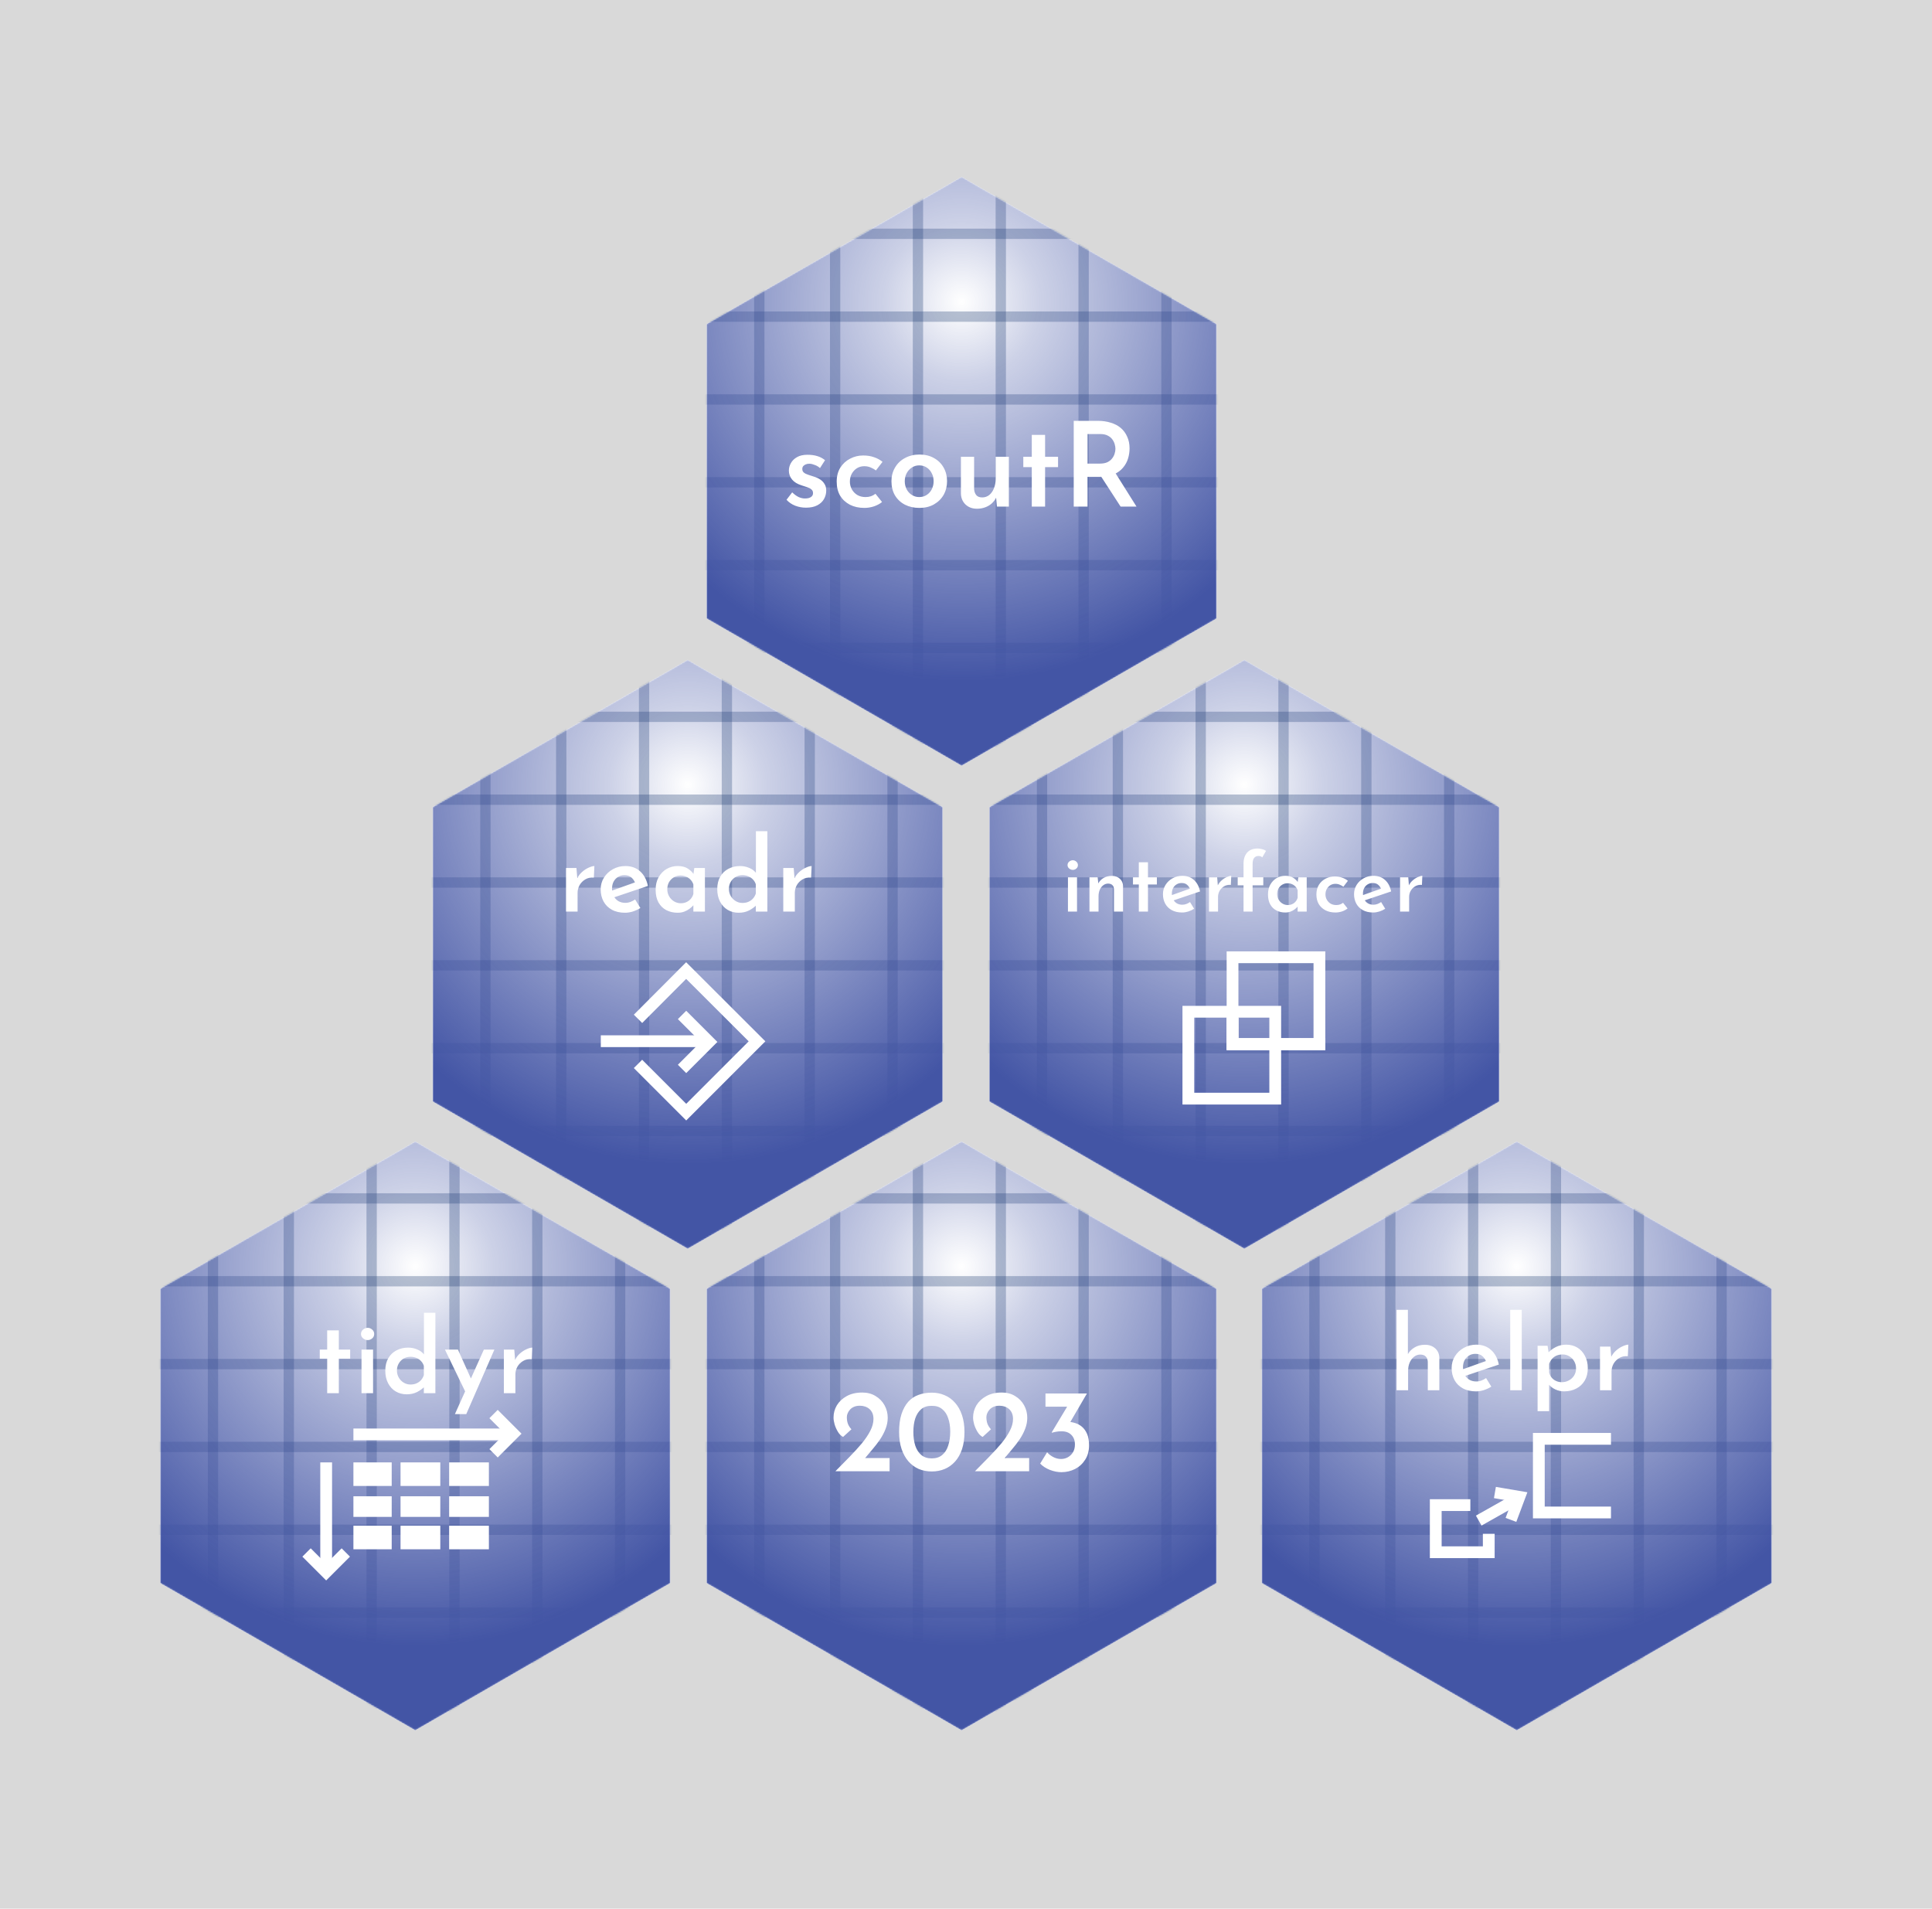 <svg width="1312" height="1296" viewBox="0 0 1312 1296" fill="none" xmlns="http://www.w3.org/2000/svg">
<g clip-path="url(#clip0_109_3056)">
<rect width="1312" height="1296" fill="#D9D9D9"/>
<path d="M653 120L826.205 220V420L653 520L479.795 420V220L653 120Z" fill="white"/>
<mask id="mask0_109_3056" style="mask-type:alpha" maskUnits="userSpaceOnUse" x="479" y="120" width="348" height="400">
<path d="M653 120L826.205 220V420L653 520L479.795 420V220L653 120Z" fill="#010101"/>
</mask>
<g mask="url(#mask0_109_3056)">
<line x1="457" y1="158.75" x2="907" y2="158.75" stroke="#103164" stroke-opacity="0.29" stroke-width="7"/>
<line x1="457" y1="215" x2="907" y2="215" stroke="#103164" stroke-opacity="0.29" stroke-width="7"/>
<line x1="457" y1="271.25" x2="907" y2="271.25" stroke="#103164" stroke-opacity="0.29" stroke-width="7"/>
<line x1="457" y1="327.5" x2="907" y2="327.5" stroke="#103164" stroke-opacity="0.29" stroke-width="7"/>
<line x1="457" y1="383.75" x2="907" y2="383.75" stroke="#103164" stroke-opacity="0.29" stroke-width="7"/>
<line x1="457" y1="440" x2="907" y2="440" stroke="#103164" stroke-opacity="0.29" stroke-width="7"/>
<line x1="457" y1="496.25" x2="907" y2="496.25" stroke="#103164" stroke-opacity="0.29" stroke-width="7"/>
<line x1="515.625" y1="106" x2="515.625" y2="556" stroke="#103164" stroke-opacity="0.29" stroke-width="7"/>
<line x1="567.125" y1="556" x2="567.125" y2="106" stroke="#103164" stroke-opacity="0.29" stroke-width="7"/>
<line x1="623.375" y1="556" x2="623.375" y2="106" stroke="#103164" stroke-opacity="0.29" stroke-width="7"/>
<line x1="679.625" y1="556" x2="679.625" y2="106" stroke="#103164" stroke-opacity="0.29" stroke-width="7"/>
<line x1="735.875" y1="556" x2="735.875" y2="106" stroke="#103164" stroke-opacity="0.29" stroke-width="7"/>
<line x1="792.125" y1="556" x2="792.125" y2="106" stroke="#103164" stroke-opacity="0.29" stroke-width="7"/>
<path d="M653 120L826.205 220V420L653 520L479.795 420V220L653 120Z" fill="url(#paint0_radial_109_3056)"/>
</g>
<g filter="url(#filter0_d_109_3056)">
<path d="M547.32 340.72C544.76 340.72 542.307 340.267 539.96 339.36C537.667 338.453 535.72 337.12 534.12 335.36L537.96 330.32C539.453 331.76 540.92 332.827 542.36 333.52C543.853 334.16 545.267 334.48 546.6 334.48C547.613 334.48 548.52 334.373 549.32 334.16C550.173 333.893 550.84 333.493 551.32 332.96C551.853 332.427 552.12 331.707 552.12 330.8C552.12 329.733 551.747 328.907 551 328.32C550.253 327.68 549.293 327.173 548.12 326.8C546.947 326.373 545.72 325.973 544.44 325.6C541.507 324.693 539.32 323.36 537.88 321.6C536.44 319.84 535.72 317.813 535.72 315.52C535.72 313.76 536.173 312.08 537.08 310.48C537.987 308.827 539.373 307.467 541.24 306.4C543.107 305.333 545.453 304.8 548.28 304.8C550.84 304.8 553.053 305.093 554.92 305.68C556.84 306.213 558.627 307.147 560.28 308.48L556.84 313.84C555.88 312.933 554.733 312.24 553.4 311.76C552.12 311.227 550.947 310.933 549.88 310.88C548.92 310.827 548.067 310.96 547.32 311.28C546.573 311.547 545.96 311.947 545.48 312.48C545.053 313.013 544.84 313.627 544.84 314.32C544.787 315.387 545.133 316.24 545.88 316.88C546.68 317.52 547.693 318.027 548.92 318.4C550.147 318.773 551.373 319.173 552.6 319.6C554.253 320.08 555.72 320.747 557 321.6C558.28 322.453 559.267 323.493 559.96 324.72C560.707 325.893 561.08 327.36 561.08 329.12C561.08 331.147 560.573 333.067 559.56 334.88C558.547 336.64 557.027 338.053 555 339.12C552.973 340.187 550.413 340.72 547.32 340.72ZM598.988 336.88C597.495 338.107 595.655 339.093 593.468 339.84C591.335 340.533 589.175 340.88 586.988 340.88C583.255 340.88 579.975 340.16 577.148 338.72C574.321 337.227 572.108 335.173 570.508 332.56C568.961 329.893 568.188 326.72 568.188 323.04C568.188 319.36 569.015 316.187 570.668 313.52C572.375 310.853 574.588 308.827 577.308 307.44C580.081 306 583.015 305.28 586.108 305.28C588.935 305.28 591.441 305.68 593.628 306.48C595.815 307.227 597.708 308.267 599.308 309.6L594.828 315.44C593.975 314.747 592.855 314.107 591.468 313.52C590.135 312.88 588.615 312.56 586.908 312.56C585.095 312.56 583.441 313.013 581.948 313.92C580.508 314.827 579.335 316.08 578.428 317.68C577.575 319.227 577.148 321.013 577.148 323.04C577.148 324.96 577.601 326.72 578.508 328.32C579.415 329.92 580.668 331.2 582.268 332.16C583.868 333.067 585.708 333.52 587.788 333.52C589.121 333.52 590.348 333.333 591.468 332.96C592.641 332.533 593.655 331.973 594.508 331.28L598.988 336.88ZM605.376 322.72C605.376 319.307 606.176 316.24 607.776 313.52C609.376 310.747 611.616 308.587 614.496 307.04C617.429 305.44 620.736 304.64 624.416 304.64C628.202 304.64 631.482 305.44 634.256 307.04C637.082 308.587 639.269 310.747 640.816 313.52C642.362 316.24 643.136 319.307 643.136 322.72C643.136 326.133 642.362 329.227 640.816 332C639.269 334.72 637.082 336.88 634.256 338.48C631.482 340.08 628.176 340.88 624.336 340.88C620.709 340.88 617.456 340.16 614.576 338.72C611.696 337.227 609.429 335.12 607.776 332.4C606.176 329.68 605.376 326.453 605.376 322.72ZM614.416 322.8C614.416 324.773 614.842 326.587 615.696 328.24C616.549 329.84 617.722 331.12 619.216 332.08C620.709 333.04 622.362 333.52 624.176 333.52C626.149 333.52 627.856 333.04 629.296 332.08C630.789 331.12 631.936 329.84 632.736 328.24C633.589 326.587 634.016 324.773 634.016 322.8C634.016 320.773 633.589 318.96 632.736 317.36C631.936 315.707 630.789 314.4 629.296 313.44C627.856 312.48 626.149 312 624.176 312C622.309 312 620.629 312.507 619.136 313.52C617.696 314.48 616.549 315.76 615.696 317.36C614.842 318.96 614.416 320.773 614.416 322.8ZM663.431 341.44C660.337 341.44 657.777 340.507 655.751 338.64C653.724 336.72 652.657 334.267 652.551 331.28V306.16H661.511V328.08C661.617 329.733 662.097 331.093 662.951 332.16C663.804 333.227 665.164 333.76 667.031 333.76C668.791 333.76 670.364 333.227 671.751 332.16C673.137 331.04 674.204 329.52 674.951 327.6C675.751 325.68 676.151 323.52 676.151 321.12V306.16H685.111V340H677.031L676.311 332.56L676.551 333.76C675.857 335.2 674.871 336.533 673.591 337.76C672.311 338.933 670.791 339.84 669.031 340.48C667.324 341.12 665.457 341.44 663.431 341.44ZM700.673 291.28H709.713V306.16H718.513V313.2H709.713V340H700.673V313.2H694.913V306.16H700.673V291.28ZM745.556 281.76C748.756 281.76 751.69 282.187 754.356 283.04C757.023 283.84 759.29 285.04 761.156 286.64C763.023 288.24 764.463 290.213 765.476 292.56C766.543 294.853 767.076 297.493 767.076 300.48C767.076 302.773 766.73 305.067 766.036 307.36C765.343 309.653 764.196 311.733 762.596 313.6C761.05 315.467 758.996 316.96 756.436 318.08C753.876 319.2 750.703 319.76 746.916 319.76H738.516V340H729.156V281.76H745.556ZM746.836 310.8C748.916 310.8 750.65 310.48 752.036 309.84C753.423 309.147 754.49 308.293 755.236 307.28C756.036 306.267 756.596 305.2 756.916 304.08C757.29 302.907 757.476 301.813 757.476 300.8C757.476 299.84 757.316 298.8 756.996 297.68C756.676 296.507 756.143 295.413 755.396 294.4C754.65 293.333 753.583 292.453 752.196 291.76C750.863 291.067 749.183 290.72 747.156 290.72H738.516V310.8H746.836ZM756.916 316.32L771.796 340H760.996L745.796 316.56L756.916 316.32Z" fill="white"/>
</g>
<path d="M653 775L826.205 875V1075L653 1175L479.795 1075V875L653 775Z" fill="white"/>
<mask id="mask1_109_3056" style="mask-type:alpha" maskUnits="userSpaceOnUse" x="479" y="775" width="348" height="400">
<path d="M653 775L826.205 875V1075L653 1175L479.795 1075V875L653 775Z" fill="#010101"/>
</mask>
<g mask="url(#mask1_109_3056)">
<line x1="457" y1="813.75" x2="907" y2="813.75" stroke="#103164" stroke-opacity="0.29" stroke-width="7"/>
<line x1="457" y1="870" x2="907" y2="870" stroke="#103164" stroke-opacity="0.29" stroke-width="7"/>
<line x1="457" y1="926.25" x2="907" y2="926.25" stroke="#103164" stroke-opacity="0.29" stroke-width="7"/>
<line x1="457" y1="982.5" x2="907" y2="982.5" stroke="#103164" stroke-opacity="0.29" stroke-width="7"/>
<line x1="457" y1="1038.75" x2="907" y2="1038.75" stroke="#103164" stroke-opacity="0.29" stroke-width="7"/>
<line x1="457" y1="1095" x2="907" y2="1095" stroke="#103164" stroke-opacity="0.29" stroke-width="7"/>
<line x1="457" y1="1151.25" x2="907" y2="1151.25" stroke="#103164" stroke-opacity="0.29" stroke-width="7"/>
<line x1="515.625" y1="761" x2="515.625" y2="1211" stroke="#103164" stroke-opacity="0.29" stroke-width="7"/>
<line x1="567.125" y1="1211" x2="567.125" y2="761" stroke="#103164" stroke-opacity="0.29" stroke-width="7"/>
<line x1="623.375" y1="1211" x2="623.375" y2="761" stroke="#103164" stroke-opacity="0.29" stroke-width="7"/>
<line x1="679.625" y1="1211" x2="679.625" y2="761" stroke="#103164" stroke-opacity="0.29" stroke-width="7"/>
<line x1="735.875" y1="1211" x2="735.875" y2="761" stroke="#103164" stroke-opacity="0.29" stroke-width="7"/>
<line x1="792.125" y1="1211" x2="792.125" y2="761" stroke="#103164" stroke-opacity="0.29" stroke-width="7"/>
<path d="M653 775L826.205 875V1075L653 1175L479.795 1075V875L653 775Z" fill="url(#paint1_radial_109_3056)"/>
</g>
<g filter="url(#filter1_d_109_3056)">
<path d="M567.32 995C570.627 991.64 573.827 988.387 576.92 985.24C580.013 982.093 582.787 979.053 585.24 976.12C587.693 973.133 589.613 970.28 591 967.56C592.44 964.787 593.16 962.093 593.16 959.48C593.16 957.987 592.92 956.68 592.44 955.56C591.96 954.44 591.293 953.507 590.44 952.76C589.587 952.013 588.6 951.453 587.48 951.08C586.413 950.707 585.24 950.52 583.96 950.52C582.413 950.52 581.08 950.76 579.96 951.24C578.84 951.72 577.933 952.36 577.24 953.16C576.547 953.907 576.013 954.733 575.64 955.64C575.267 956.493 575.08 957.373 575.08 958.28C575.08 960.04 575.347 961.613 575.88 963C576.467 964.333 577.24 965.507 578.2 966.52L572.52 971.72C571.133 970.973 569.96 969.8 569 968.2C568.04 966.6 567.293 964.92 566.76 963.16C566.28 961.4 566.04 959.853 566.04 958.52C566.04 955.587 566.787 952.84 568.28 950.28C569.827 947.72 572.04 945.64 574.92 944.04C577.853 942.387 581.4 941.56 585.56 941.56C589.027 941.56 592.04 942.36 594.6 943.96C597.213 945.507 599.24 947.587 600.68 950.2C602.12 952.813 602.84 955.64 602.84 958.68C602.84 961.24 602.36 963.747 601.4 966.2C600.493 968.6 599.24 971 597.64 973.4C596.04 975.747 594.253 978.067 592.28 980.36C590.36 982.653 588.413 984.973 586.44 987.32L582.28 986.04H604.12V995H567.32ZM632.806 995.16C629.606 995.16 626.646 994.6 623.926 993.48C621.259 992.307 618.912 990.573 616.886 988.28C614.912 985.987 613.366 983.187 612.246 979.88C611.126 976.52 610.566 972.68 610.566 968.36C610.566 963.667 611.099 959.64 612.166 956.28C613.286 952.867 614.806 950.067 616.726 947.88C618.699 945.693 621.046 944.12 623.766 943.16C626.486 942.147 629.499 941.64 632.806 941.64C635.952 941.64 638.859 942.227 641.526 943.4C644.246 944.52 646.592 946.227 648.566 948.52C650.592 950.76 652.166 953.56 653.286 956.92C654.406 960.227 654.966 964.04 654.966 968.36C654.966 972.787 654.406 976.68 653.286 980.04C652.166 983.4 650.592 986.2 648.566 988.44C646.539 990.68 644.192 992.36 641.526 993.48C638.859 994.6 635.952 995.16 632.806 995.16ZM632.726 986.28C635.659 986.28 638.032 985.507 639.846 983.96C641.712 982.413 643.072 980.28 643.926 977.56C644.832 974.787 645.286 971.64 645.286 968.12C645.286 964.707 644.832 961.693 643.926 959.08C643.072 956.413 641.712 954.333 639.846 952.84C638.032 951.293 635.659 950.547 632.726 950.6C629.846 950.547 627.472 951.293 625.606 952.84C623.792 954.387 622.432 956.493 621.526 959.16C620.672 961.827 620.246 964.893 620.246 968.36C620.246 971.773 620.672 974.84 621.526 977.56C622.432 980.28 623.792 982.413 625.606 983.96C627.472 985.507 629.846 986.28 632.726 986.28ZM662.086 995C665.392 991.64 668.592 988.387 671.686 985.24C674.779 982.093 677.552 979.053 680.006 976.12C682.459 973.133 684.379 970.28 685.766 967.56C687.206 964.787 687.926 962.093 687.926 959.48C687.926 957.987 687.686 956.68 687.206 955.56C686.726 954.44 686.059 953.507 685.206 952.76C684.352 952.013 683.366 951.453 682.246 951.08C681.179 950.707 680.006 950.52 678.726 950.52C677.179 950.52 675.846 950.76 674.726 951.24C673.606 951.72 672.699 952.36 672.006 953.16C671.312 953.907 670.779 954.733 670.406 955.64C670.032 956.493 669.846 957.373 669.846 958.28C669.846 960.04 670.112 961.613 670.646 963C671.232 964.333 672.006 965.507 672.966 966.52L667.286 971.72C665.899 970.973 664.726 969.8 663.766 968.2C662.806 966.6 662.059 964.92 661.526 963.16C661.046 961.4 660.806 959.853 660.806 958.52C660.806 955.587 661.552 952.84 663.046 950.28C664.592 947.72 666.806 945.64 669.686 944.04C672.619 942.387 676.166 941.56 680.326 941.56C683.792 941.56 686.806 942.36 689.366 943.96C691.979 945.507 694.006 947.587 695.446 950.2C696.886 952.813 697.606 955.64 697.606 958.68C697.606 961.24 697.126 963.747 696.166 966.2C695.259 968.6 694.006 971 692.406 973.4C690.806 975.747 689.019 978.067 687.046 980.36C685.126 982.653 683.179 984.973 681.206 987.32L677.046 986.04H698.886V995H662.086ZM738.131 942.2L724.851 965L719.571 962.36C720.211 962.04 720.905 961.8 721.651 961.64C722.398 961.48 723.118 961.4 723.811 961.4C725.785 961.347 727.705 961.587 729.571 962.12C731.438 962.6 733.118 963.453 734.611 964.68C736.105 965.907 737.305 967.56 738.211 969.64C739.118 971.72 739.571 974.307 739.571 977.4C739.571 981.187 738.691 984.44 736.931 987.16C735.225 989.88 732.931 991.987 730.051 993.48C727.225 994.92 724.131 995.64 720.771 995.64C718.211 995.64 715.571 995.107 712.851 994.04C710.185 992.973 708.025 991.56 706.371 989.8L711.091 982.12C711.998 983.24 713.305 984.28 715.011 985.24C716.771 986.2 718.611 986.68 720.531 986.68C722.185 986.68 723.705 986.307 725.091 985.56C726.531 984.76 727.705 983.64 728.611 982.2C729.518 980.707 729.971 978.92 729.971 976.84C729.971 974.12 729.171 971.96 727.571 970.36C725.971 968.707 723.758 967.88 720.931 967.88C719.385 967.88 718.131 967.987 717.171 968.2C716.211 968.36 715.305 968.573 714.451 968.84L714.211 968.6L725.411 949.96L728.211 951.16H709.971V942.2H738.131Z" fill="white"/>
</g>
<path d="M467 448L640.205 548V748L467 848L293.795 748V548L467 448Z" fill="white"/>
<mask id="mask2_109_3056" style="mask-type:alpha" maskUnits="userSpaceOnUse" x="293" y="448" width="348" height="400">
<path d="M467 448L640.205 548V748L467 848L293.795 748V548L467 448Z" fill="#010101"/>
</mask>
<g mask="url(#mask2_109_3056)">
<line x1="271" y1="486.75" x2="721" y2="486.75" stroke="#103164" stroke-opacity="0.29" stroke-width="7"/>
<line x1="271" y1="543" x2="721" y2="543" stroke="#103164" stroke-opacity="0.29" stroke-width="7"/>
<line x1="271" y1="599.25" x2="721" y2="599.25" stroke="#103164" stroke-opacity="0.29" stroke-width="7"/>
<line x1="271" y1="655.5" x2="721" y2="655.5" stroke="#103164" stroke-opacity="0.29" stroke-width="7"/>
<line x1="271" y1="711.75" x2="721" y2="711.75" stroke="#103164" stroke-opacity="0.29" stroke-width="7"/>
<line x1="271" y1="768" x2="721" y2="768" stroke="#103164" stroke-opacity="0.29" stroke-width="7"/>
<line x1="329.625" y1="434" x2="329.625" y2="884" stroke="#103164" stroke-opacity="0.29" stroke-width="7"/>
<line x1="381.125" y1="884" x2="381.125" y2="434" stroke="#103164" stroke-opacity="0.29" stroke-width="7"/>
<line x1="437.375" y1="884" x2="437.375" y2="434" stroke="#103164" stroke-opacity="0.29" stroke-width="7"/>
<line x1="493.625" y1="884" x2="493.625" y2="434" stroke="#103164" stroke-opacity="0.29" stroke-width="7"/>
<line x1="549.875" y1="884" x2="549.875" y2="434" stroke="#103164" stroke-opacity="0.29" stroke-width="7"/>
<line x1="606.125" y1="881" x2="606.125" y2="431" stroke="#103164" stroke-opacity="0.29" stroke-width="7"/>
<path d="M467 448L640.205 548V748L467 848L293.795 748V548L467 448Z" fill="url(#paint2_radial_109_3056)"/>
</g>
<g filter="url(#filter2_d_109_3056)">
<path d="M433.265 687.818L465.958 655.041L514.083 703.083L466 751.166L433.252 718.418" stroke="white" stroke-width="8"/>
<path d="M391.46 585.39L392.16 593.79L391.88 592.6C392.72 590.827 393.863 589.31 395.31 588.05C396.803 586.743 398.32 585.763 399.86 585.11C401.4 584.41 402.66 584.06 403.64 584.06L403.29 591.9C401.05 591.713 399.09 592.133 397.41 593.16C395.777 594.14 394.493 595.447 393.56 597.08C392.673 598.713 392.23 600.44 392.23 602.26V615H384.39V585.39H391.46ZM424.507 615.77C421.007 615.77 418.02 615.093 415.547 613.74C413.073 612.387 411.183 610.52 409.877 608.14C408.57 605.713 407.917 602.983 407.917 599.95C407.917 596.963 408.663 594.28 410.157 591.9C411.65 589.52 413.657 587.63 416.177 586.23C418.743 584.783 421.567 584.06 424.647 584.06C428.707 584.06 432.043 585.25 434.657 587.63C437.317 589.963 439.09 593.277 439.977 597.57L416.107 605.62L414.287 601.21L432.907 594.56L431.297 595.47C430.783 594.07 429.943 592.857 428.777 591.83C427.657 590.803 426.07 590.29 424.017 590.29C422.383 590.29 420.937 590.687 419.677 591.48C418.417 592.227 417.413 593.3 416.667 594.7C415.967 596.053 415.617 597.663 415.617 599.53C415.617 601.443 416.013 603.123 416.807 604.57C417.6 606.017 418.673 607.137 420.027 607.93C421.38 608.677 422.92 609.05 424.647 609.05C425.86 609.05 427.027 608.84 428.147 608.42C429.267 608 430.317 607.44 431.297 606.74L434.867 612.55C433.327 613.53 431.623 614.323 429.757 614.93C427.937 615.49 426.187 615.77 424.507 615.77ZM460.151 615.77C457.351 615.77 454.807 615.187 452.521 614.02C450.281 612.853 448.507 611.127 447.201 608.84C445.894 606.507 445.241 603.637 445.241 600.23C445.241 596.87 445.917 594 447.271 591.62C448.671 589.193 450.491 587.327 452.731 586.02C455.017 584.713 457.491 584.06 460.151 584.06C462.997 584.06 465.284 584.62 467.011 585.74C468.784 586.86 470.161 588.19 471.141 589.73L470.721 590.85L471.491 585.39H478.701V615H470.861V607.79L471.631 609.68C471.444 609.96 471.071 610.427 470.511 611.08C469.951 611.687 469.181 612.363 468.201 613.11C467.221 613.857 466.054 614.487 464.701 615C463.394 615.513 461.877 615.77 460.151 615.77ZM462.321 609.33C463.721 609.33 464.981 609.073 466.101 608.56C467.267 608.047 468.247 607.323 469.041 606.39C469.881 605.457 470.487 604.337 470.861 603.03V596.59C470.487 595.377 469.881 594.327 469.041 593.44C468.201 592.507 467.174 591.783 465.961 591.27C464.794 590.757 463.487 590.5 462.041 590.5C460.454 590.5 458.984 590.897 457.631 591.69C456.277 592.483 455.181 593.58 454.341 594.98C453.547 596.38 453.151 597.99 453.151 599.81C453.151 601.583 453.571 603.193 454.411 604.64C455.251 606.087 456.371 607.23 457.771 608.07C459.171 608.91 460.687 609.33 462.321 609.33ZM501.637 615.77C498.837 615.77 496.34 615.117 494.147 613.81C491.953 612.503 490.227 610.637 488.967 608.21C487.707 605.783 487.077 602.96 487.077 599.74C487.077 596.427 487.753 593.603 489.107 591.27C490.46 588.937 492.303 587.163 494.637 585.95C497.017 584.69 499.677 584.06 502.617 584.06C504.763 584.06 506.817 584.48 508.777 585.32C510.737 586.113 512.3 587.28 513.467 588.82L513.327 591.48V560.4H521.097V615H513.257V608.35L514.027 610.24C512.533 611.827 510.737 613.157 508.637 614.23C506.583 615.257 504.25 615.77 501.637 615.77ZM504.157 609.12C505.697 609.12 507.05 608.863 508.217 608.35C509.43 607.837 510.457 607.113 511.297 606.18C512.183 605.2 512.837 604.057 513.257 602.75V596.45C512.883 595.237 512.253 594.163 511.367 593.23C510.527 592.297 509.477 591.573 508.217 591.06C506.957 590.547 505.603 590.29 504.157 590.29C502.477 590.29 500.937 590.687 499.537 591.48C498.183 592.273 497.087 593.37 496.247 594.77C495.407 596.17 494.987 597.78 494.987 599.6C494.987 601.373 495.407 602.983 496.247 604.43C497.087 605.877 498.207 607.02 499.607 607.86C501.007 608.7 502.523 609.12 504.157 609.12ZM538.98 585.39L539.68 593.79L539.4 592.6C540.24 590.827 541.383 589.31 542.83 588.05C544.323 586.743 545.84 585.763 547.38 585.11C548.92 584.41 550.18 584.06 551.16 584.06L550.81 591.9C548.57 591.713 546.61 592.133 544.93 593.16C543.296 594.14 542.013 595.447 541.08 597.08C540.193 598.713 539.75 600.44 539.75 602.26V615H531.91V585.39H538.98Z" fill="white"/>
<path d="M412 703H474" stroke="white" stroke-width="8" stroke-linecap="square"/>
<path d="M466 688L481.5 703.499L466 718.999" stroke="white" stroke-width="8" stroke-linecap="square"/>
</g>
<path d="M845 448L1018.21 548V748L845 848L671.795 748V548L845 448Z" fill="white"/>
<mask id="mask3_109_3056" style="mask-type:alpha" maskUnits="userSpaceOnUse" x="671" y="448" width="348" height="400">
<path d="M845 448L1018.21 548V748L845 848L671.795 748V548L845 448Z" fill="#010101"/>
</mask>
<g mask="url(#mask3_109_3056)">
<line x1="649" y1="486.75" x2="1099" y2="486.75" stroke="#103164" stroke-opacity="0.29" stroke-width="7"/>
<line x1="649" y1="543" x2="1099" y2="543" stroke="#103164" stroke-opacity="0.29" stroke-width="7"/>
<line x1="649" y1="599.25" x2="1099" y2="599.25" stroke="#103164" stroke-opacity="0.29" stroke-width="7"/>
<line x1="649" y1="655.5" x2="1099" y2="655.5" stroke="#103164" stroke-opacity="0.29" stroke-width="7"/>
<line x1="649" y1="711.75" x2="1099" y2="711.75" stroke="#103164" stroke-opacity="0.29" stroke-width="7"/>
<line x1="649" y1="768" x2="1099" y2="768" stroke="#103164" stroke-opacity="0.29" stroke-width="7"/>
<line x1="707.625" y1="434" x2="707.625" y2="884" stroke="#103164" stroke-opacity="0.29" stroke-width="7"/>
<line x1="759.125" y1="884" x2="759.125" y2="434" stroke="#103164" stroke-opacity="0.29" stroke-width="7"/>
<line x1="815.375" y1="884" x2="815.375" y2="434" stroke="#103164" stroke-opacity="0.29" stroke-width="7"/>
<line x1="871.625" y1="884" x2="871.625" y2="434" stroke="#103164" stroke-opacity="0.29" stroke-width="7"/>
<line x1="927.875" y1="884" x2="927.875" y2="434" stroke="#103164" stroke-opacity="0.29" stroke-width="7"/>
<line x1="984.125" y1="884" x2="984.125" y2="434" stroke="#103164" stroke-opacity="0.29" stroke-width="7"/>
<path d="M845 448L1018.21 548V748L845 848L671.795 748V548L845 448Z" fill="url(#paint3_radial_109_3056)"/>
</g>
<g filter="url(#filter3_d_109_3056)">
<path d="M837 687V705H900" stroke="white" stroke-width="8"/>
</g>
<g filter="url(#filter4_d_109_3056)">
<path d="M837 646H896V705H837V646Z" stroke="white" stroke-width="8"/>
<path d="M807 683H866V742H807V683Z" stroke="white" stroke-width="8"/>
<path d="M725.235 591.735H731.395V615H725.235V591.735ZM724.96 583.43C724.96 582.477 725.327 581.688 726.06 581.065C726.83 580.442 727.655 580.13 728.535 580.13C729.415 580.13 730.203 580.442 730.9 581.065C731.633 581.688 732 582.477 732 583.43C732 584.383 731.633 585.172 730.9 585.795C730.203 586.382 729.415 586.675 728.535 586.675C727.655 586.675 726.83 586.363 726.06 585.74C725.327 585.117 724.96 584.347 724.96 583.43ZM745.399 591.735L745.949 596.74L745.729 596.08C746.536 594.467 747.728 593.183 749.304 592.23C750.918 591.24 752.824 590.745 755.024 590.745C757.224 590.745 759.039 591.387 760.469 592.67C761.899 593.953 762.633 595.64 762.669 597.73V615H756.509V599.93C756.473 598.757 756.143 597.822 755.519 597.125C754.896 596.392 753.906 596.007 752.549 595.97C751.303 595.97 750.184 596.355 749.194 597.125C748.204 597.858 747.416 598.885 746.829 600.205C746.279 601.488 746.004 602.973 746.004 604.66V615H739.844V591.735H745.399ZM773.358 581.505H779.573V591.735H785.623V596.575H779.573V615H773.358V596.575H769.398V591.735H773.358V581.505ZM802.785 615.605C800.035 615.605 797.689 615.073 795.745 614.01C793.802 612.947 792.317 611.48 791.29 609.61C790.264 607.703 789.75 605.558 789.75 603.175C789.75 600.828 790.337 598.72 791.51 596.85C792.684 594.98 794.26 593.495 796.24 592.395C798.257 591.258 800.475 590.69 802.895 590.69C806.085 590.69 808.707 591.625 810.76 593.495C812.85 595.328 814.244 597.932 814.94 601.305L796.185 607.63L794.755 604.165L809.385 598.94L808.12 599.655C807.717 598.555 807.057 597.602 806.14 596.795C805.26 595.988 804.014 595.585 802.4 595.585C801.117 595.585 799.98 595.897 798.99 596.52C798 597.107 797.212 597.95 796.625 599.05C796.075 600.113 795.8 601.378 795.8 602.845C795.8 604.348 796.112 605.668 796.735 606.805C797.359 607.942 798.202 608.822 799.265 609.445C800.329 610.032 801.539 610.325 802.895 610.325C803.849 610.325 804.765 610.16 805.645 609.83C806.525 609.5 807.35 609.06 808.12 608.51L810.925 613.075C809.715 613.845 808.377 614.468 806.91 614.945C805.48 615.385 804.105 615.605 802.785 615.605ZM826.557 591.735L827.107 598.335L826.887 597.4C827.547 596.007 828.445 594.815 829.582 593.825C830.755 592.798 831.947 592.028 833.157 591.515C834.367 590.965 835.357 590.69 836.127 590.69L835.852 596.85C834.092 596.703 832.552 597.033 831.232 597.84C829.948 598.61 828.94 599.637 828.207 600.92C827.51 602.203 827.162 603.56 827.162 604.99V615H821.002V591.735H826.557ZM844.467 615V597.125H840.507V591.68H844.467V582.55C844.467 579.323 845.274 576.793 846.887 574.96C848.537 573.09 850.921 572.155 854.037 572.155C854.917 572.155 855.889 572.283 856.952 572.54C858.016 572.797 858.951 573.2 859.757 573.75L857.172 578.205C856.842 577.838 856.457 577.582 856.017 577.435C855.577 577.288 855.137 577.215 854.697 577.215C853.451 577.215 852.461 577.637 851.727 578.48C850.994 579.323 850.627 580.735 850.627 582.715V591.68H857.887V597.125H850.627V615H844.467ZM872.794 615.605C870.594 615.605 868.595 615.147 866.799 614.23C865.039 613.313 863.645 611.957 862.619 610.16C861.592 608.327 861.079 606.072 861.079 603.395C861.079 600.755 861.61 598.5 862.674 596.63C863.774 594.723 865.204 593.257 866.964 592.23C868.76 591.203 870.704 590.69 872.794 590.69C875.03 590.69 876.827 591.13 878.184 592.01C879.577 592.89 880.659 593.935 881.429 595.145L881.099 596.025L881.704 591.735H887.369V615H881.209V609.335L881.814 610.82C881.667 611.04 881.374 611.407 880.934 611.92C880.494 612.397 879.889 612.928 879.119 613.515C878.349 614.102 877.432 614.597 876.369 615C875.342 615.403 874.15 615.605 872.794 615.605ZM874.499 610.545C875.599 610.545 876.589 610.343 877.469 609.94C878.385 609.537 879.155 608.968 879.779 608.235C880.439 607.502 880.915 606.622 881.209 605.595V600.535C880.915 599.582 880.439 598.757 879.779 598.06C879.119 597.327 878.312 596.758 877.359 596.355C876.442 595.952 875.415 595.75 874.279 595.75C873.032 595.75 871.877 596.062 870.814 596.685C869.75 597.308 868.889 598.17 868.229 599.27C867.605 600.37 867.294 601.635 867.294 603.065C867.294 604.458 867.624 605.723 868.284 606.86C868.944 607.997 869.824 608.895 870.924 609.555C872.024 610.215 873.215 610.545 874.499 610.545ZM915.125 612.855C914.098 613.698 912.833 614.377 911.33 614.89C909.863 615.367 908.378 615.605 906.875 615.605C904.308 615.605 902.053 615.11 900.11 614.12C898.166 613.093 896.645 611.682 895.545 609.885C894.481 608.052 893.95 605.87 893.95 603.34C893.95 600.81 894.518 598.628 895.655 596.795C896.828 594.962 898.35 593.568 900.22 592.615C902.126 591.625 904.143 591.13 906.27 591.13C908.213 591.13 909.936 591.405 911.44 591.955C912.943 592.468 914.245 593.183 915.345 594.1L912.265 598.115C911.678 597.638 910.908 597.198 909.955 596.795C909.038 596.355 907.993 596.135 906.82 596.135C905.573 596.135 904.436 596.447 903.41 597.07C902.42 597.693 901.613 598.555 900.99 599.655C900.403 600.718 900.11 601.947 900.11 603.34C900.11 604.66 900.421 605.87 901.045 606.97C901.668 608.07 902.53 608.95 903.63 609.61C904.73 610.233 905.995 610.545 907.425 610.545C908.341 610.545 909.185 610.417 909.955 610.16C910.761 609.867 911.458 609.482 912.045 609.005L915.125 612.855ZM932.551 615.605C929.801 615.605 927.454 615.073 925.511 614.01C923.568 612.947 922.083 611.48 921.056 609.61C920.029 607.703 919.516 605.558 919.516 603.175C919.516 600.828 920.103 598.72 921.276 596.85C922.449 594.98 924.026 593.495 926.006 592.395C928.023 591.258 930.241 590.69 932.661 590.69C935.851 590.69 938.473 591.625 940.526 593.495C942.616 595.328 944.009 597.932 944.706 601.305L925.951 607.63L924.521 604.165L939.151 598.94L937.886 599.655C937.483 598.555 936.823 597.602 935.906 596.795C935.026 595.988 933.779 595.585 932.166 595.585C930.883 595.585 929.746 595.897 928.756 596.52C927.766 597.107 926.978 597.95 926.391 599.05C925.841 600.113 925.566 601.378 925.566 602.845C925.566 604.348 925.878 605.668 926.501 606.805C927.124 607.942 927.968 608.822 929.031 609.445C930.094 610.032 931.304 610.325 932.661 610.325C933.614 610.325 934.531 610.16 935.411 609.83C936.291 609.5 937.116 609.06 937.886 608.51L940.691 613.075C939.481 613.845 938.143 614.468 936.676 614.945C935.246 615.385 933.871 615.605 932.551 615.605ZM956.322 591.735L956.872 598.335L956.652 597.4C957.312 596.007 958.211 594.815 959.347 593.825C960.521 592.798 961.712 592.028 962.922 591.515C964.132 590.965 965.122 590.69 965.892 590.69L965.617 596.85C963.857 596.703 962.317 597.033 960.997 597.84C959.714 598.61 958.706 599.637 957.972 600.92C957.276 602.203 956.927 603.56 956.927 604.99V615H950.767V591.735H956.322Z" fill="white"/>
</g>
<g filter="url(#filter5_d_109_3056)">
<path d="M837 687V705H900" stroke="white" stroke-width="8"/>
</g>
<path d="M282 775L455.205 875V1075L282 1175L108.795 1075V875L282 775Z" fill="white"/>
<mask id="mask4_109_3056" style="mask-type:alpha" maskUnits="userSpaceOnUse" x="108" y="775" width="348" height="400">
<path d="M282 775L455.205 875V1075L282 1175L108.795 1075V875L282 775Z" fill="#010101"/>
</mask>
<g mask="url(#mask4_109_3056)">
<line x1="86" y1="813.75" x2="486" y2="813.75" stroke="#103164" stroke-opacity="0.29" stroke-width="7"/>
<line x1="86" y1="870" x2="486" y2="870" stroke="#103164" stroke-opacity="0.29" stroke-width="7"/>
<line x1="86" y1="926.25" x2="486" y2="926.25" stroke="#103164" stroke-opacity="0.29" stroke-width="7"/>
<line x1="86" y1="982.5" x2="486" y2="982.5" stroke="#103164" stroke-opacity="0.29" stroke-width="7"/>
<line x1="86" y1="1038.75" x2="486" y2="1038.75" stroke="#103164" stroke-opacity="0.29" stroke-width="7"/>
<line x1="86" y1="1095" x2="486" y2="1095" stroke="#103164" stroke-opacity="0.29" stroke-width="7"/>
<line x1="144.625" y1="761" x2="144.625" y2="1211" stroke="#103164" stroke-opacity="0.29" stroke-width="7"/>
<line x1="196.125" y1="1211" x2="196.125" y2="761" stroke="#103164" stroke-opacity="0.29" stroke-width="7"/>
<line x1="252.375" y1="1211" x2="252.375" y2="761" stroke="#103164" stroke-opacity="0.29" stroke-width="7"/>
<line x1="308.625" y1="1211" x2="308.625" y2="761" stroke="#103164" stroke-opacity="0.29" stroke-width="7"/>
<line x1="364.875" y1="1211" x2="364.875" y2="761" stroke="#103164" stroke-opacity="0.29" stroke-width="7"/>
<line x1="421.125" y1="1211" x2="421.125" y2="761" stroke="#103164" stroke-opacity="0.29" stroke-width="7"/>
<path d="M282 775L455.205 875V1075L282 1175L108.795 1075V875L282 775Z" fill="url(#paint4_radial_109_3056)"/>
</g>
<g filter="url(#filter6_d_109_3056)">
<path d="M222.19 899.37H230.1V912.39H237.8V918.55H230.1V942H222.19V918.55H217.15V912.39H222.19V899.37ZM245.503 912.39H253.343V942H245.503V912.39ZM245.153 901.82C245.153 900.607 245.62 899.603 246.553 898.81C247.533 898.017 248.583 897.62 249.703 897.62C250.823 897.62 251.827 898.017 252.713 898.81C253.647 899.603 254.113 900.607 254.113 901.82C254.113 903.033 253.647 904.037 252.713 904.83C251.827 905.577 250.823 905.95 249.703 905.95C248.583 905.95 247.533 905.553 246.553 904.76C245.62 903.967 245.153 902.987 245.153 901.82ZM276.207 942.77C273.407 942.77 270.91 942.117 268.717 940.81C266.524 939.503 264.797 937.637 263.537 935.21C262.277 932.783 261.647 929.96 261.647 926.74C261.647 923.427 262.324 920.603 263.677 918.27C265.03 915.937 266.874 914.163 269.207 912.95C271.587 911.69 274.247 911.06 277.187 911.06C279.334 911.06 281.387 911.48 283.347 912.32C285.307 913.113 286.87 914.28 288.037 915.82L287.897 918.48V887.4H295.667V942H287.827V935.35L288.597 937.24C287.104 938.827 285.307 940.157 283.207 941.23C281.154 942.257 278.82 942.77 276.207 942.77ZM278.727 936.12C280.267 936.12 281.62 935.863 282.787 935.35C284 934.837 285.027 934.113 285.867 933.18C286.754 932.2 287.407 931.057 287.827 929.75V923.45C287.454 922.237 286.824 921.163 285.937 920.23C285.097 919.297 284.047 918.573 282.787 918.06C281.527 917.547 280.174 917.29 278.727 917.29C277.047 917.29 275.507 917.687 274.107 918.48C272.754 919.273 271.657 920.37 270.817 921.77C269.977 923.17 269.557 924.78 269.557 926.6C269.557 928.373 269.977 929.983 270.817 931.43C271.657 932.877 272.777 934.02 274.177 934.86C275.577 935.7 277.094 936.12 278.727 936.12ZM308.93 956.21L328.6 912.39H335.74L316.63 956.21H308.93ZM316.56 942.21L302.14 912.39H310.96L322.58 938.22L316.56 942.21ZM349.233 912.39L349.933 920.79L349.653 919.6C350.493 917.827 351.637 916.31 353.083 915.05C354.577 913.743 356.093 912.763 357.633 912.11C359.173 911.41 360.433 911.06 361.413 911.06L361.063 918.9C358.823 918.713 356.863 919.133 355.183 920.16C353.55 921.14 352.267 922.447 351.333 924.08C350.447 925.713 350.003 927.44 350.003 929.26V942H342.163V912.39H349.233Z" fill="white"/>
<path d="M244 970H341.5" stroke="white" stroke-width="8" stroke-linecap="square"/>
<path d="M338 959L348.5 969.5L338 980" stroke="white" stroke-width="8" stroke-linecap="square"/>
<path d="M221.5 993V1056" stroke="white" stroke-width="8" stroke-linecap="square"/>
<path d="M232 1053L221.5 1063.5L211 1053" stroke="white" stroke-width="8" stroke-linecap="square"/>
<rect x="240" y="989" width="26" height="16" fill="white"/>
<rect x="240" y="1032" width="26" height="16" fill="white"/>
<rect x="305" y="989" width="27" height="16" fill="white"/>
<rect x="305" y="1032" width="27" height="16" fill="white"/>
<rect x="240" y="1012" width="26" height="14" fill="white"/>
<rect x="305" y="1012" width="27" height="14" fill="white"/>
<rect x="272" y="989" width="27" height="16" fill="white"/>
<rect x="272" y="1032" width="27" height="16" fill="white"/>
<rect x="272" y="1012" width="27" height="14" fill="white"/>
</g>
<path d="M1030 775L1203.21 875V1075L1030 1175L856.795 1075V875L1030 775Z" fill="white"/>
<mask id="mask5_109_3056" style="mask-type:alpha" maskUnits="userSpaceOnUse" x="856" y="775" width="348" height="400">
<path d="M1030 775L1203.21 875V1075L1030 1175L856.795 1075V875L1030 775Z" fill="#010101"/>
</mask>
<g mask="url(#mask5_109_3056)">
<line x1="834" y1="813.75" x2="1284" y2="813.75" stroke="#103164" stroke-opacity="0.29" stroke-width="7"/>
<line x1="834" y1="870" x2="1284" y2="870" stroke="#103164" stroke-opacity="0.29" stroke-width="7"/>
<line x1="834" y1="926.25" x2="1284" y2="926.25" stroke="#103164" stroke-opacity="0.29" stroke-width="7"/>
<line x1="834" y1="982.5" x2="1284" y2="982.5" stroke="#103164" stroke-opacity="0.29" stroke-width="7"/>
<line x1="834" y1="1038.75" x2="1284" y2="1038.75" stroke="#103164" stroke-opacity="0.29" stroke-width="7"/>
<line x1="834" y1="1095" x2="1284" y2="1095" stroke="#103164" stroke-opacity="0.29" stroke-width="7"/>
<line x1="892.625" y1="761" x2="892.625" y2="1211" stroke="#103164" stroke-opacity="0.29" stroke-width="7"/>
<line x1="944.125" y1="1211" x2="944.125" y2="761" stroke="#103164" stroke-opacity="0.29" stroke-width="7"/>
<line x1="1000.38" y1="1211" x2="1000.38" y2="761" stroke="#103164" stroke-opacity="0.29" stroke-width="7"/>
<line x1="1056.62" y1="1211" x2="1056.62" y2="761" stroke="#103164" stroke-opacity="0.29" stroke-width="7"/>
<line x1="1112.88" y1="1211" x2="1112.88" y2="761" stroke="#103164" stroke-opacity="0.29" stroke-width="7"/>
<line x1="1169.12" y1="1211" x2="1169.12" y2="761" stroke="#103164" stroke-opacity="0.29" stroke-width="7"/>
<path d="M1030 775L1203.21 875V1075L1030 1175L856.795 1075V875L1030 775Z" fill="url(#paint5_radial_109_3056)"/>
</g>
<g filter="url(#filter7_d_109_3056)">
<path d="M948.39 940V885.4H956.09V916.9L955.95 915.71C956.977 913.797 958.493 912.233 960.5 911.02C962.507 909.76 964.91 909.13 967.71 909.13C970.51 909.13 972.82 909.947 974.64 911.58C976.46 913.213 977.393 915.36 977.44 918.02V940H969.6V920.82C969.553 919.327 969.133 918.137 968.34 917.25C967.547 916.317 966.287 915.827 964.56 915.78C962.973 915.78 961.55 916.27 960.29 917.25C959.03 918.23 958.027 919.56 957.28 921.24C956.58 922.873 956.23 924.74 956.23 926.84V940H948.39ZM1002.38 940.77C998.884 940.77 995.897 940.093 993.424 938.74C990.95 937.387 989.06 935.52 987.754 933.14C986.447 930.713 985.794 927.983 985.794 924.95C985.794 921.963 986.54 919.28 988.034 916.9C989.527 914.52 991.534 912.63 994.054 911.23C996.62 909.783 999.444 909.06 1002.52 909.06C1006.58 909.06 1009.92 910.25 1012.53 912.63C1015.19 914.963 1016.97 918.277 1017.85 922.57L993.984 930.62L992.164 926.21L1010.78 919.56L1009.17 920.47C1008.66 919.07 1007.82 917.857 1006.65 916.83C1005.53 915.803 1003.95 915.29 1001.89 915.29C1000.26 915.29 998.814 915.687 997.554 916.48C996.294 917.227 995.29 918.3 994.544 919.7C993.844 921.053 993.494 922.663 993.494 924.53C993.494 926.443 993.89 928.123 994.684 929.57C995.477 931.017 996.55 932.137 997.904 932.93C999.257 933.677 1000.8 934.05 1002.52 934.05C1003.74 934.05 1004.9 933.84 1006.02 933.42C1007.14 933 1008.19 932.44 1009.17 931.74L1012.74 937.55C1011.2 938.53 1009.5 939.323 1007.63 939.93C1005.81 940.49 1004.06 940.77 1002.38 940.77ZM1025.57 885.4H1033.41V940H1025.57V885.4ZM1062.15 940.77C1060.1 940.77 1058.11 940.327 1056.2 939.44C1054.29 938.553 1052.75 937.34 1051.58 935.8L1052 933.42V954.21H1044.16V909.83H1050.95L1052 916.69L1051.3 914.59C1052.75 913.003 1054.5 911.697 1056.55 910.67C1058.65 909.597 1061.01 909.06 1063.62 909.06C1066.42 909.06 1068.92 909.713 1071.11 911.02C1073.3 912.327 1075.03 914.193 1076.29 916.62C1077.6 919 1078.25 921.823 1078.25 925.09C1078.25 928.357 1077.55 931.157 1076.15 933.49C1074.75 935.823 1072.84 937.62 1070.41 938.88C1067.98 940.14 1065.23 940.77 1062.15 940.77ZM1060.61 934.54C1062.34 934.54 1063.92 934.143 1065.37 933.35C1066.86 932.557 1068.05 931.46 1068.94 930.06C1069.83 928.613 1070.27 927.003 1070.27 925.23C1070.27 923.363 1069.85 921.73 1069.01 920.33C1068.22 918.883 1067.12 917.763 1065.72 916.97C1064.37 916.13 1062.85 915.71 1061.17 915.71C1059.63 915.71 1058.25 915.967 1057.04 916.48C1055.83 916.993 1054.8 917.74 1053.96 918.72C1053.12 919.653 1052.47 920.773 1052 922.08V928.03C1052.33 929.29 1052.89 930.41 1053.68 931.39C1054.47 932.37 1055.48 933.14 1056.69 933.7C1057.9 934.26 1059.21 934.54 1060.61 934.54ZM1093.61 910.39L1094.31 918.79L1094.03 917.6C1094.87 915.827 1096.02 914.31 1097.46 913.05C1098.96 911.743 1100.47 910.763 1102.01 910.11C1103.55 909.41 1104.81 909.06 1105.79 909.06L1105.44 916.9C1103.2 916.713 1101.24 917.133 1099.56 918.16C1097.93 919.14 1096.65 920.447 1095.71 922.08C1094.83 923.713 1094.38 925.44 1094.38 927.26V940H1086.54V910.39H1093.61Z" fill="white"/>
<path d="M1094 973H1045V1023H1094" stroke="white" stroke-width="8"/>
<path d="M998.5 1018H975V1050H1011V1037.5" stroke="white" stroke-width="8"/>
<path d="M1007.56 1026.61L1025.5 1016.5" stroke="white" stroke-width="7.75" stroke-linecap="square"/>
<path d="M1019 1010.1L1031.96 1012.31L1027.43 1024.41" stroke="white" stroke-width="7.75" stroke-linecap="square"/>
</g>
</g>
<defs>
<filter id="filter0_d_109_3056" x="530.12" y="281.76" width="245.676" height="67.681" filterUnits="userSpaceOnUse" color-interpolation-filters="sRGB">
<feFlood flood-opacity="0" result="BackgroundImageFix"/>
<feColorMatrix in="SourceAlpha" type="matrix" values="0 0 0 0 0 0 0 0 0 0 0 0 0 0 0 0 0 0 127 0" result="hardAlpha"/>
<feOffset dy="4"/>
<feGaussianBlur stdDeviation="2"/>
<feComposite in2="hardAlpha" operator="out"/>
<feColorMatrix type="matrix" values="0 0 0 0 0 0 0 0 0 0 0 0 0 0 0 0 0 0 0.75 0"/>
<feBlend mode="normal" in2="BackgroundImageFix" result="effect1_dropShadow_109_3056"/>
<feBlend mode="normal" in="SourceGraphic" in2="effect1_dropShadow_109_3056" result="shape"/>
</filter>
<filter id="filter1_d_109_3056" x="562.04" y="941.56" width="181.531" height="62.08" filterUnits="userSpaceOnUse" color-interpolation-filters="sRGB">
<feFlood flood-opacity="0" result="BackgroundImageFix"/>
<feColorMatrix in="SourceAlpha" type="matrix" values="0 0 0 0 0 0 0 0 0 0 0 0 0 0 0 0 0 0 127 0" result="hardAlpha"/>
<feOffset dy="4"/>
<feGaussianBlur stdDeviation="2"/>
<feComposite in2="hardAlpha" operator="out"/>
<feColorMatrix type="matrix" values="0 0 0 0 0 0 0 0 0 0 0 0 0 0 0 0 0 0 0.75 0"/>
<feBlend mode="normal" in2="BackgroundImageFix" result="effect1_dropShadow_109_3056"/>
<feBlend mode="normal" in="SourceGraphic" in2="effect1_dropShadow_109_3056" result="shape"/>
</filter>
<filter id="filter2_d_109_3056" x="380.39" y="560.4" width="174.77" height="204.423" filterUnits="userSpaceOnUse" color-interpolation-filters="sRGB">
<feFlood flood-opacity="0" result="BackgroundImageFix"/>
<feColorMatrix in="SourceAlpha" type="matrix" values="0 0 0 0 0 0 0 0 0 0 0 0 0 0 0 0 0 0 127 0" result="hardAlpha"/>
<feOffset dy="4"/>
<feGaussianBlur stdDeviation="2"/>
<feComposite in2="hardAlpha" operator="out"/>
<feColorMatrix type="matrix" values="0 0 0 0 0 0 0 0 0 0 0 0 0 0 0 0 0 0 0.75 0"/>
<feBlend mode="normal" in2="BackgroundImageFix" result="effect1_dropShadow_109_3056"/>
<feBlend mode="normal" in="SourceGraphic" in2="effect1_dropShadow_109_3056" result="shape"/>
</filter>
<filter id="filter3_d_109_3056" x="829" y="687" width="75" height="30" filterUnits="userSpaceOnUse" color-interpolation-filters="sRGB">
<feFlood flood-opacity="0" result="BackgroundImageFix"/>
<feColorMatrix in="SourceAlpha" type="matrix" values="0 0 0 0 0 0 0 0 0 0 0 0 0 0 0 0 0 0 127 0" result="hardAlpha"/>
<feOffset dy="4"/>
<feGaussianBlur stdDeviation="2"/>
<feComposite in2="hardAlpha" operator="out"/>
<feColorMatrix type="matrix" values="0 0 0 0 0 0 0 0 0 0 0 0 0 0 0 0 0 0 0.5 0"/>
<feBlend mode="normal" in2="BackgroundImageFix" result="effect1_dropShadow_109_3056"/>
<feBlend mode="normal" in="SourceGraphic" in2="effect1_dropShadow_109_3056" result="shape"/>
</filter>
<filter id="filter4_d_109_3056" x="720.96" y="572.155" width="248.933" height="181.845" filterUnits="userSpaceOnUse" color-interpolation-filters="sRGB">
<feFlood flood-opacity="0" result="BackgroundImageFix"/>
<feColorMatrix in="SourceAlpha" type="matrix" values="0 0 0 0 0 0 0 0 0 0 0 0 0 0 0 0 0 0 127 0" result="hardAlpha"/>
<feOffset dy="4"/>
<feGaussianBlur stdDeviation="2"/>
<feComposite in2="hardAlpha" operator="out"/>
<feColorMatrix type="matrix" values="0 0 0 0 0 0 0 0 0 0 0 0 0 0 0 0 0 0 0.75 0"/>
<feBlend mode="normal" in2="BackgroundImageFix" result="effect1_dropShadow_109_3056"/>
<feBlend mode="normal" in="SourceGraphic" in2="effect1_dropShadow_109_3056" result="shape"/>
</filter>
<filter id="filter5_d_109_3056" x="829" y="687" width="75" height="30" filterUnits="userSpaceOnUse" color-interpolation-filters="sRGB">
<feFlood flood-opacity="0" result="BackgroundImageFix"/>
<feColorMatrix in="SourceAlpha" type="matrix" values="0 0 0 0 0 0 0 0 0 0 0 0 0 0 0 0 0 0 127 0" result="hardAlpha"/>
<feOffset dy="4"/>
<feGaussianBlur stdDeviation="2"/>
<feComposite in2="hardAlpha" operator="out"/>
<feColorMatrix type="matrix" values="0 0 0 0 0 0 0 0 0 0 0 0 0 0 0 0 0 0 0.5 0"/>
<feBlend mode="normal" in2="BackgroundImageFix" result="effect1_dropShadow_109_3056"/>
<feBlend mode="normal" in="SourceGraphic" in2="effect1_dropShadow_109_3056" result="shape"/>
</filter>
<filter id="filter6_d_109_3056" x="201.343" y="887.4" width="164.07" height="189.757" filterUnits="userSpaceOnUse" color-interpolation-filters="sRGB">
<feFlood flood-opacity="0" result="BackgroundImageFix"/>
<feColorMatrix in="SourceAlpha" type="matrix" values="0 0 0 0 0 0 0 0 0 0 0 0 0 0 0 0 0 0 127 0" result="hardAlpha"/>
<feOffset dy="4"/>
<feGaussianBlur stdDeviation="2"/>
<feComposite in2="hardAlpha" operator="out"/>
<feColorMatrix type="matrix" values="0 0 0 0 0 0 0 0 0 0 0 0 0 0 0 0 0 0 0.75 0"/>
<feBlend mode="normal" in2="BackgroundImageFix" result="effect1_dropShadow_109_3056"/>
<feBlend mode="normal" in="SourceGraphic" in2="effect1_dropShadow_109_3056" result="shape"/>
</filter>
<filter id="filter7_d_109_3056" x="944.39" y="885.4" width="165.404" height="176.6" filterUnits="userSpaceOnUse" color-interpolation-filters="sRGB">
<feFlood flood-opacity="0" result="BackgroundImageFix"/>
<feColorMatrix in="SourceAlpha" type="matrix" values="0 0 0 0 0 0 0 0 0 0 0 0 0 0 0 0 0 0 127 0" result="hardAlpha"/>
<feOffset dy="4"/>
<feGaussianBlur stdDeviation="2"/>
<feComposite in2="hardAlpha" operator="out"/>
<feColorMatrix type="matrix" values="0 0 0 0 0 0 0 0 0 0 0 0 0 0 0 0 0 0 0.75 0"/>
<feBlend mode="normal" in2="BackgroundImageFix" result="effect1_dropShadow_109_3056"/>
<feBlend mode="normal" in="SourceGraphic" in2="effect1_dropShadow_109_3056" result="shape"/>
</filter>
<radialGradient id="paint0_radial_109_3056" cx="0" cy="0" r="1" gradientUnits="userSpaceOnUse" gradientTransform="translate(653 205) rotate(90) scale(315)">
<stop stop-color="#4355A5" stop-opacity="0"/>
<stop offset="0.168" stop-color="#4355A5" stop-opacity="0.269"/>
<stop offset="0.817" stop-color="#4355A5"/>
</radialGradient>
<radialGradient id="paint1_radial_109_3056" cx="0" cy="0" r="1" gradientUnits="userSpaceOnUse" gradientTransform="translate(653 860) rotate(90) scale(315)">
<stop stop-color="#4355A5" stop-opacity="0"/>
<stop offset="0.168" stop-color="#4355A5" stop-opacity="0.269"/>
<stop offset="0.817" stop-color="#4355A5"/>
</radialGradient>
<radialGradient id="paint2_radial_109_3056" cx="0" cy="0" r="1" gradientUnits="userSpaceOnUse" gradientTransform="translate(467 533) rotate(90) scale(315)">
<stop stop-color="#4355A5" stop-opacity="0"/>
<stop offset="0.168" stop-color="#4355A5" stop-opacity="0.269"/>
<stop offset="0.817" stop-color="#4355A5"/>
</radialGradient>
<radialGradient id="paint3_radial_109_3056" cx="0" cy="0" r="1" gradientUnits="userSpaceOnUse" gradientTransform="translate(845 533) rotate(90) scale(315)">
<stop stop-color="#4355A5" stop-opacity="0"/>
<stop offset="0.168" stop-color="#4355A5" stop-opacity="0.269"/>
<stop offset="0.817" stop-color="#4355A5"/>
</radialGradient>
<radialGradient id="paint4_radial_109_3056" cx="0" cy="0" r="1" gradientUnits="userSpaceOnUse" gradientTransform="translate(282 860) rotate(90) scale(315)">
<stop stop-color="#4355A5" stop-opacity="0"/>
<stop offset="0.168" stop-color="#4355A5" stop-opacity="0.269"/>
<stop offset="0.817" stop-color="#4355A5"/>
</radialGradient>
<radialGradient id="paint5_radial_109_3056" cx="0" cy="0" r="1" gradientUnits="userSpaceOnUse" gradientTransform="translate(1030 860) rotate(90) scale(315)">
<stop stop-color="#4355A5" stop-opacity="0"/>
<stop offset="0.168" stop-color="#4355A5" stop-opacity="0.269"/>
<stop offset="0.817" stop-color="#4355A5"/>
</radialGradient>
<clipPath id="clip0_109_3056">
<rect width="1312" height="1296" fill="white"/>
</clipPath>
</defs>
</svg>
